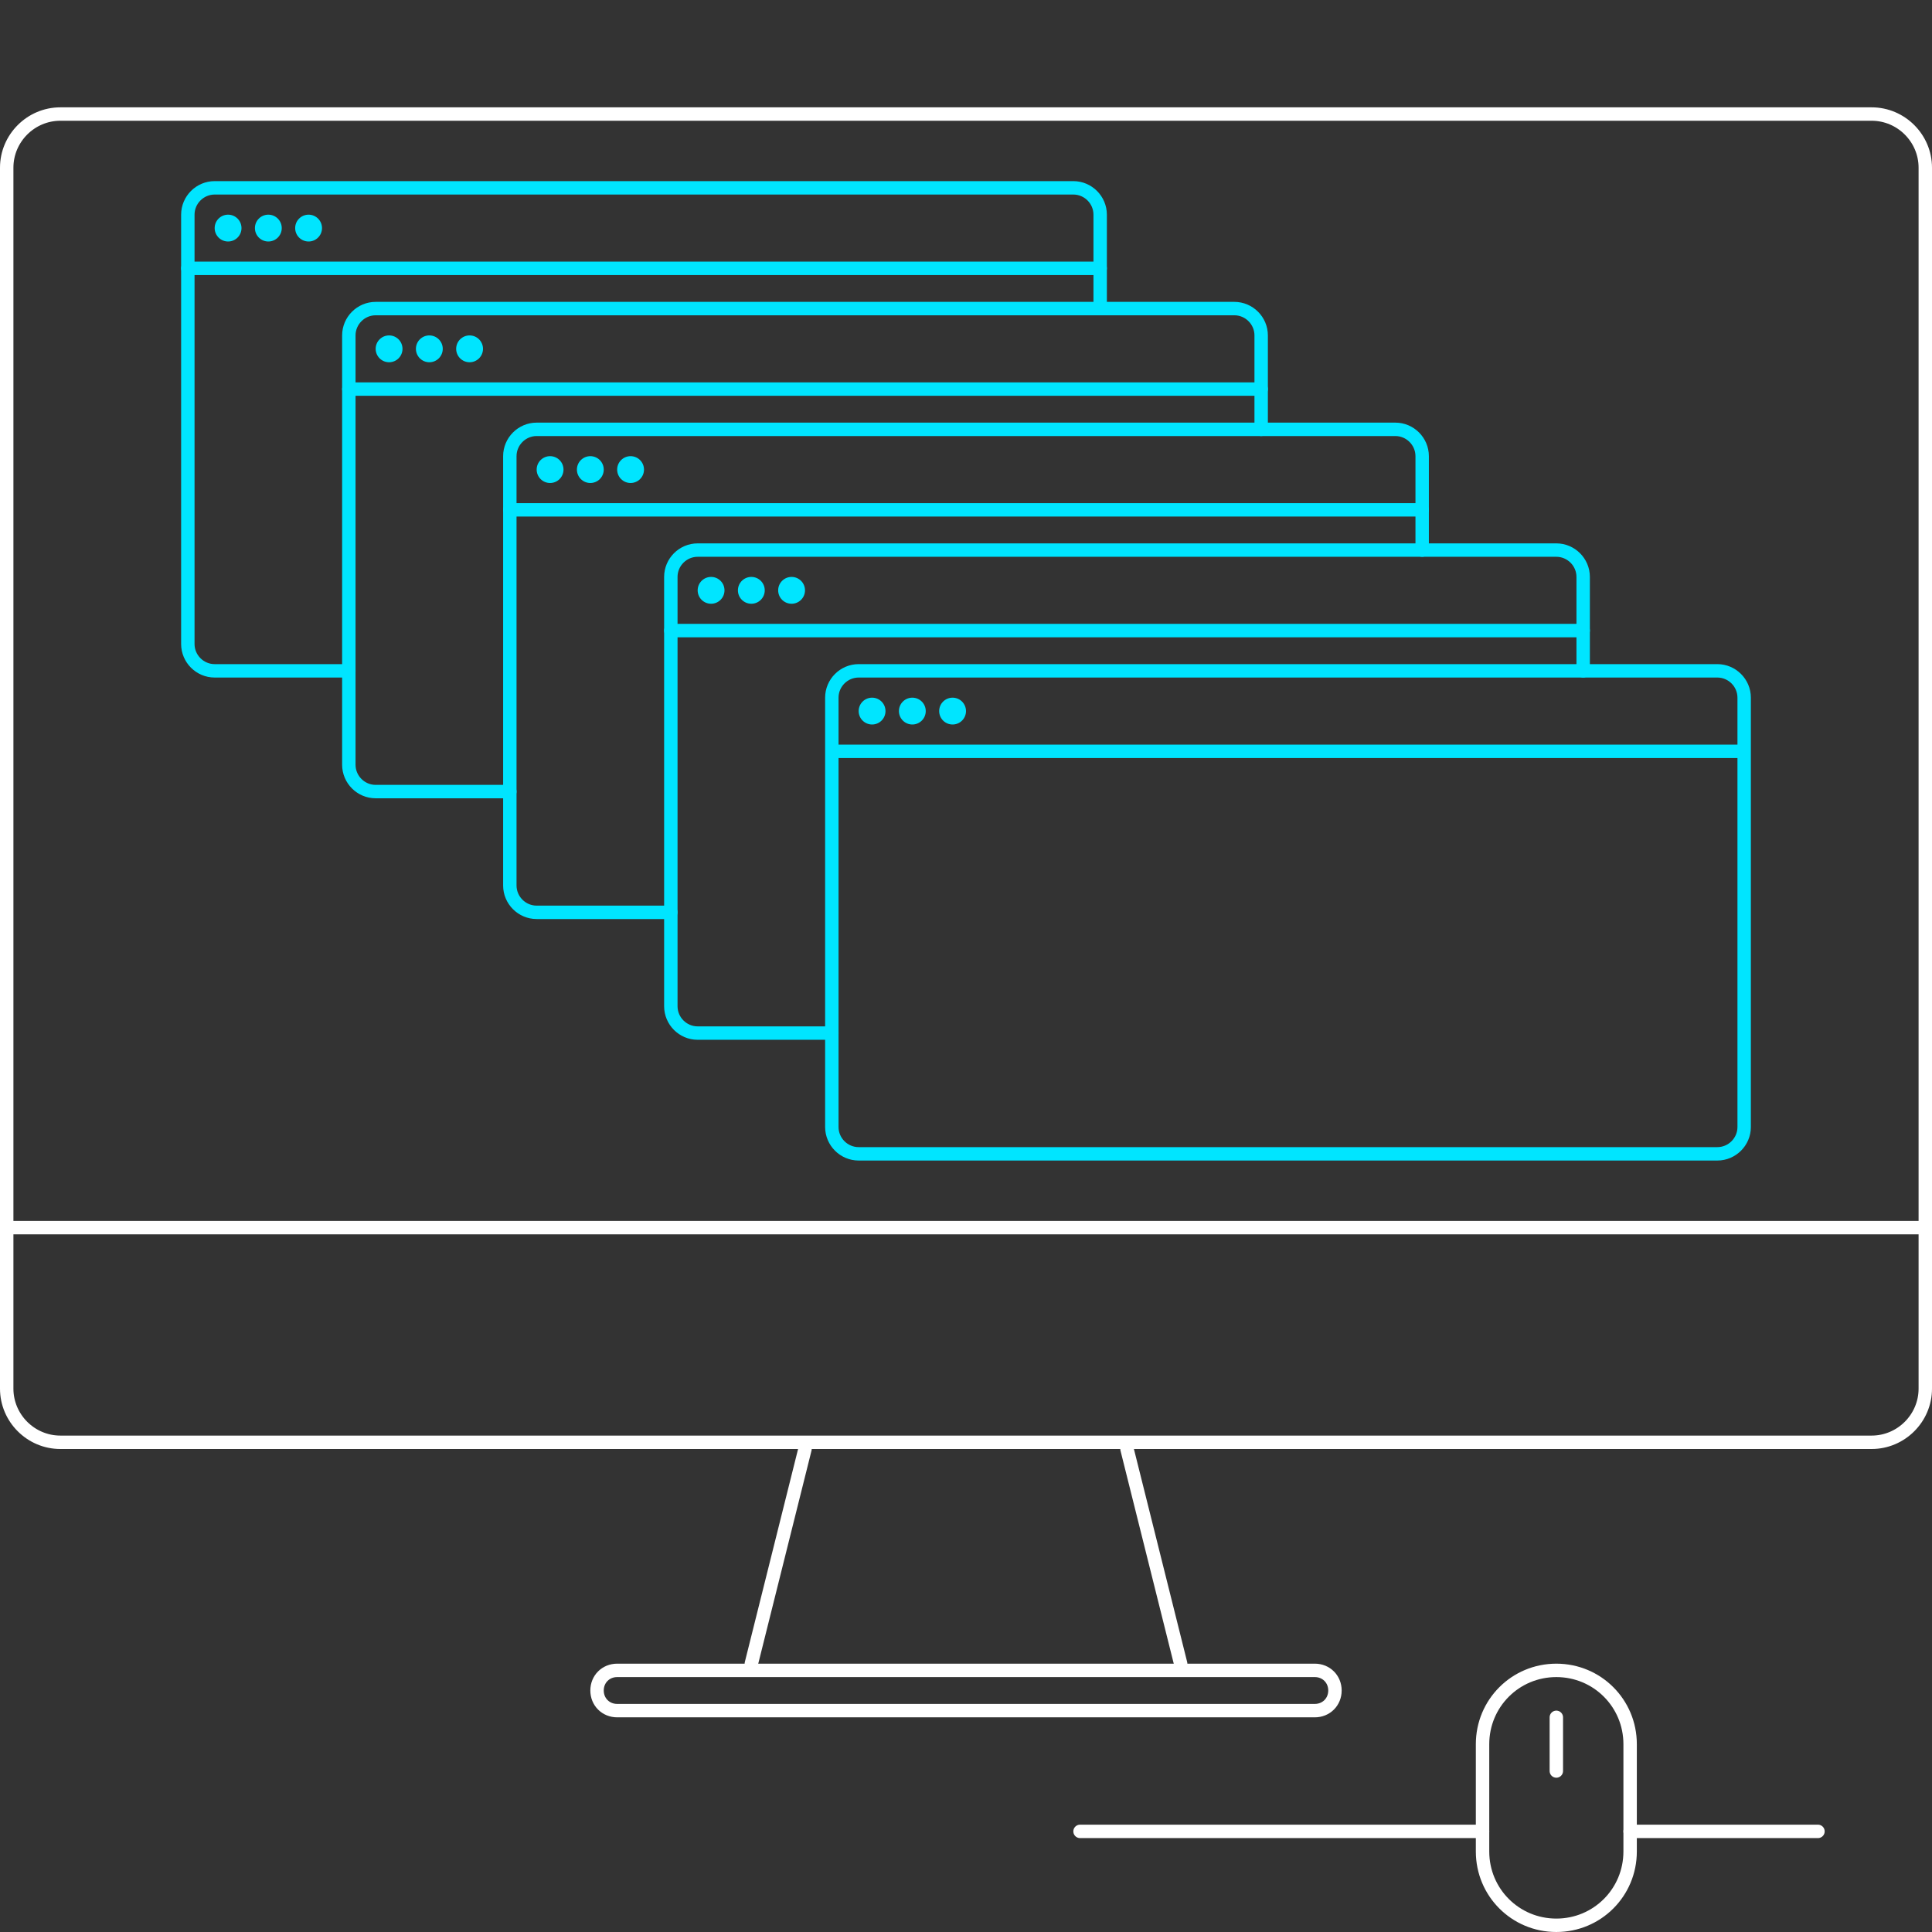 <svg  width="288" height="288" viewBox="0 0 288 288" xmlns="http://www.w3.org/2000/svg">
<rect x="0" y="0" width="288" height="288" fill="#333333" stroke="none"/>
<style type="text/css">
	.st0{fill:none;stroke:#00E5FF;stroke-width:2;stroke-linecap:round;stroke-linejoin:round;stroke-miterlimit:10;}
	.st1{fill:none;stroke:#FFFFFF;stroke-width:2;stroke-miterlimit:10;}
	.st2{fill:none;stroke:#FFFFFF;stroke-width:2;stroke-linecap:round;stroke-miterlimit:10;}
	.st3{fill:none;stroke:#00E5FF;stroke-width:2;stroke-miterlimit:10;}
	.st4{fill:#00E5FF;}
</style>
<path class="st0" d="M128,100h128c2.2,0,4,1.8,4,4v64c0,2.2-1.8,4-4,4H128c-2.2,0-4-1.8-4-4v-64C124,101.8,125.8,100,128,100z"/>
<path class="st0" d="M124,154h-20c-2.2,0-4-1.8-4-4V86c0-2.2,1.8-4,4-4h128c2.2,0,4,1.8,4,4v14"/>
<g>
	<path class="st1" d="M279,17c4.4,0,8,3.6,8,8v182c0,4.4-3.6,8-8,8H9c-4.4,0-8-3.6-8-8V25c0-4.4,3.6-8,8-8H279z"/>
	<line class="st1" x1="1" y1="183" x2="287" y2="183"/>
	<path class="st1" d="M196,249H92c-1.7,0-3,1.3-3,3s1.3,3,3,3h104c1.7,0,3-1.3,3-3S197.7,249,196,249z"/>
	<line class="st2" x1="120" y1="216" x2="112" y2="248"/>
	<line class="st2" x1="168" y1="216" x2="176" y2="248"/>
	<path class="st1" d="M232,249c-6.1,0-11,4.9-11,11v16c0,6.1,4.9,11,11,11s11-4.9,11-11v-16C243,253.9,238.1,249,232,249z"/>
	<line class="st2" x1="271" y1="273" x2="243" y2="273"/>
	<line class="st2" x1="221" y1="273" x2="161" y2="273"/>
	<line class="st2" x1="232" y1="256" x2="232" y2="264"/>
</g>
<line class="st0" x1="100" y1="94" x2="236" y2="94"/>
<line class="st3" x1="124" y1="112" x2="260" y2="112"/>
<circle class="st4" cx="142" cy="106" r="2"/>
<circle class="st4" cx="136" cy="106" r="2"/>
<circle class="st4" cx="130" cy="106" r="2"/>
<circle class="st4" cx="118" cy="88" r="2"/>
<circle class="st4" cx="112" cy="88" r="2"/>
<circle class="st4" cx="106" cy="88" r="2"/>
<path class="st0" d="M100,136H80c-2.2,0-4-1.8-4-4V68c0-2.2,1.8-4,4-4h128c2.2,0,4,1.8,4,4v14"/>
<line class="st0" x1="76" y1="76" x2="212" y2="76"/>
<circle class="st4" cx="94" cy="70" r="2"/>
<circle class="st4" cx="88" cy="70" r="2"/>
<circle class="st4" cx="82" cy="70" r="2"/>
<path class="st0" d="M76,118H56c-2.2,0-4-1.8-4-4V50c0-2.2,1.8-4,4-4h128c2.2,0,4,1.8,4,4v14"/>
<line class="st0" x1="52" y1="58" x2="188" y2="58"/>
<circle class="st4" cx="70" cy="52" r="2"/>
<circle class="st4" cx="64" cy="52" r="2"/>
<circle class="st4" cx="58" cy="52" r="2"/>
<path class="st0" d="M52,100H32c-2.2,0-4-1.8-4-4V32c0-2.2,1.8-4,4-4h128c2.2,0,4,1.8,4,4v14"/>
<line class="st0" x1="28" y1="40" x2="164" y2="40"/>
<circle class="st4" cx="46" cy="34" r="2"/>
<circle class="st4" cx="40" cy="34" r="2"/>
<circle class="st4" cx="34" cy="34" r="2"/>
</svg>
